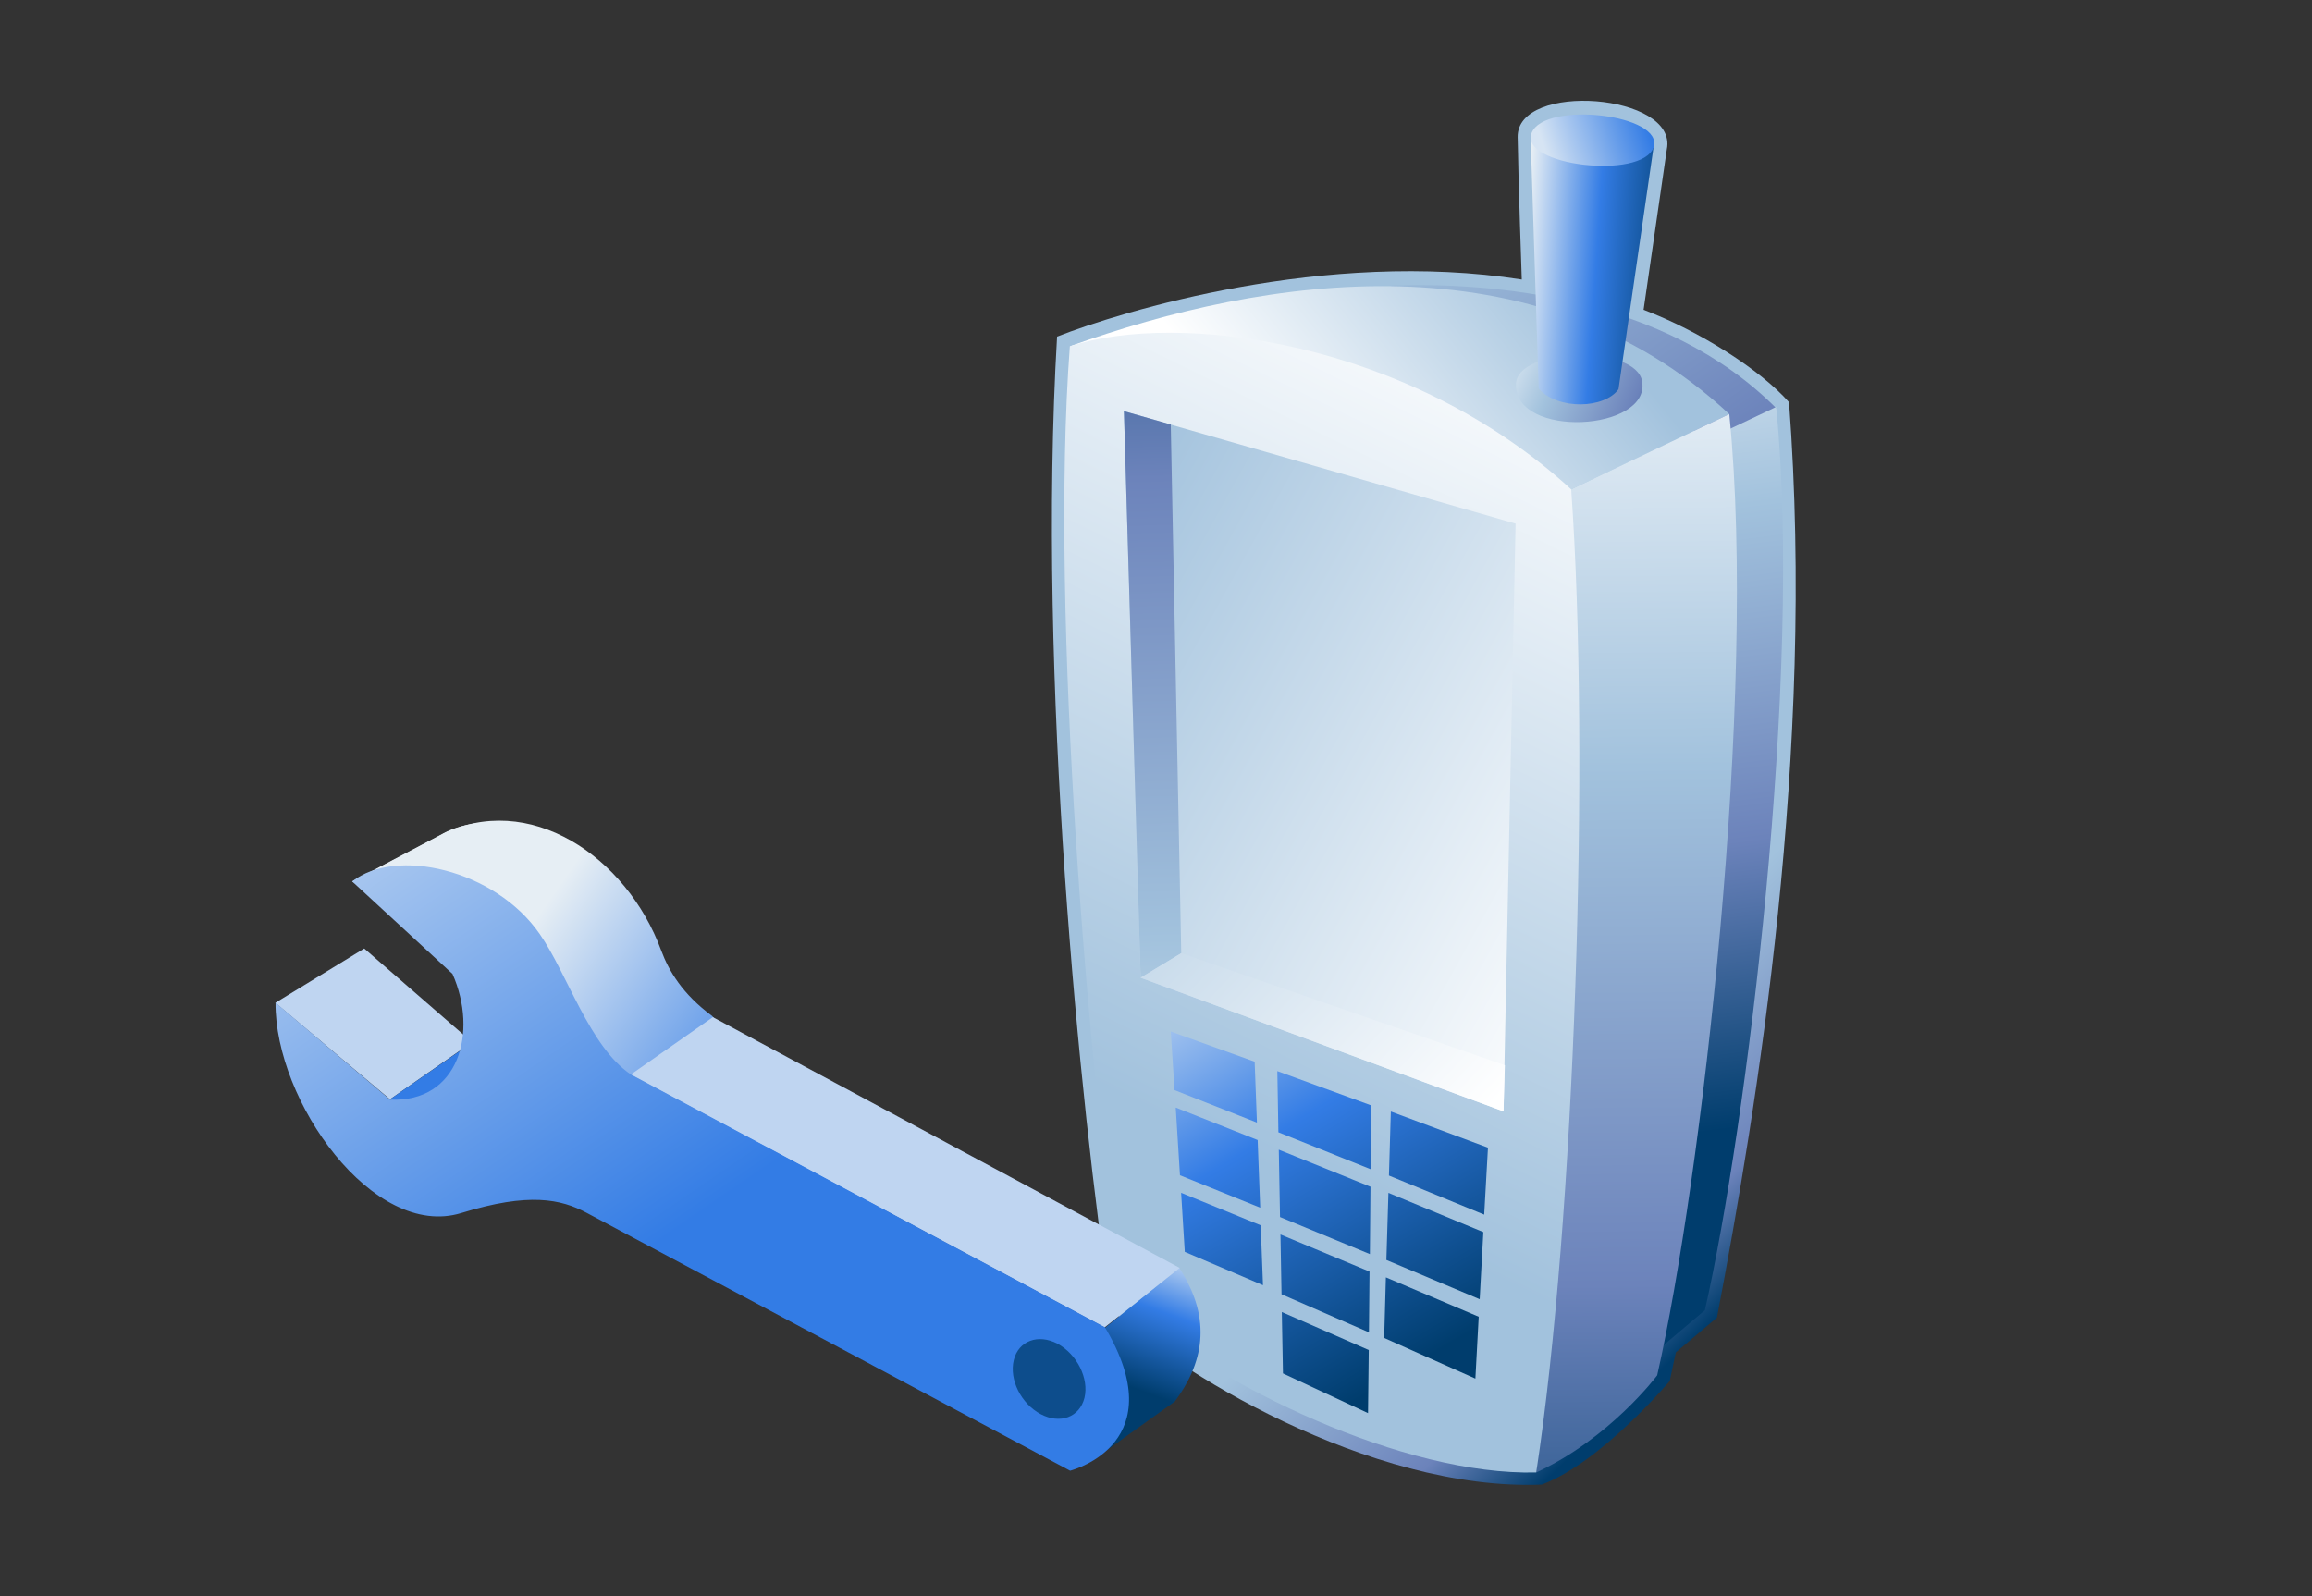 <?xml version="1.0" encoding="UTF-8"?>
<!DOCTYPE svg PUBLIC "-//W3C//DTD SVG 1.1 Tiny//EN" "http://www.w3.org/Graphics/SVG/1.1/DTD/svg11-tiny.dtd">
<svg baseProfile="tiny" version="1.1" xmlns="http://www.w3.org/2000/svg" xmlns:xlink="http://www.w3.org/1999/xlink" width="84" height="58" viewBox="0 0 84 58">
<rect x="0" y="0" width="84" height="58" fill="#333333" stroke="none"/>
<linearGradient id="_27" gradientUnits="userSpaceOnUse" x1="58.73" y1="34.81" x2="67.07" y2="43.5">
<stop stop-color="#A2C2DD" offset="0.1"/>
<stop stop-color="#6C83BB" offset="0.71"/>
<stop stop-color="#003D6D" offset="0.99"/>
</linearGradient>
<path fill="url(#_27)" d="M55.14,4.986c0.022,1.514,0.15,5.171,0.15,5.171c-7.152-1.122-14.571,1.168-16.884,2.074 C37.675,24.6,39.24,40.196,40.341,47.53c2.134,2.191,9.435,6.668,15.677,6.416c2.18-0.823,4.647-3.766,4.647-3.766 s0.169-0.798,0.221-1.038c0.212-0.18,1.495-1.266,1.495-1.266c1.453-7.639,3.584-20.465,2.619-33.26 c-1.047-1.185-3.261-2.594-5.285-3.359l0.845-5.832C60.976,3.4,55.104,2.945,55.14,4.986z"/>
<linearGradient id="_28" gradientUnits="userSpaceOnUse" x1="52.19" y1="5.02" x2="64.48" y2="22.52">
<stop stop-color="#A2C2DD" offset="0.1"/>
<stop stop-color="#6C83BB" offset="0.71"/>
<stop stop-color="#003D6D" offset="0.99"/>
</linearGradient>
<path fill="url(#_28)" d="M50.495,10.376c3.723-0.136,9.998,0.393,14.044,4.462l-2.395,1.106L50.495,10.376z"/>
<linearGradient id="_29" gradientUnits="userSpaceOnUse" x1="59.06" y1="6.7" x2="63.41" y2="40.96">
<stop stop-color="#FFFFFF" offset="0"/>
<stop stop-color="#A2C2DD" offset="0.35"/>
<stop stop-color="#6C83BB" offset="0.7"/>
<stop stop-color="#003D6D" offset="1"/>
</linearGradient>
<path fill="url(#_29)" d="M62.541,15.731L60.015,49.24l1.928-1.631c1.509-6.651,3.563-23.065,2.589-32.822 L62.541,15.731z"/>
<linearGradient id="_30" gradientUnits="userSpaceOnUse" x1="44.97" y1="18.54" x2="56.21" y2="9.5">
<stop stop-color="#FFFFFF" offset="0.15"/>
<stop stop-color="#A2C2DD" offset="1"/>
</linearGradient>
<path fill="url(#_30)" d="M38.87,12.583c7.091-2.54,16.913-4.088,23.959,2.465l-5.744,2.733L38.87,12.583z"/>
<linearGradient id="_31" gradientUnits="userSpaceOnUse" x1="59.18" y1="9.06" x2="59.72" y2="62.79">
<stop stop-color="#FFFFFF" offset="0"/>
<stop stop-color="#A2C2DD" offset="0.35"/>
<stop stop-color="#6C83BB" offset="0.7"/>
<stop stop-color="#003D6D" offset="1"/>
</linearGradient>
<path fill="url(#_31)" d="M57.085,17.781l-1.271,35.724c2.69-1.242,4.396-3.531,4.396-3.531 c1.592-7.017,3.649-24.633,2.619-34.926L57.085,17.781z"/>
<linearGradient id="_32" gradientUnits="userSpaceOnUse" x1="53.76" y1="12.52" x2="61.58" y2="15.93">
<stop stop-color="#FFFFFF" offset="0"/>
<stop stop-color="#A2C2DD" offset="0.35"/>
<stop stop-color="#6C83BB" offset="0.7"/>
<stop stop-color="#003D6D" offset="1"/>
</linearGradient>
<path fill="url(#_32)" d="M59.664,13.864c0.291,1.806-4.625,2.084-4.586,0.1C55.107,12.597,59.449,12.516,59.664,13.864 z"/>
<linearGradient id="_33" gradientUnits="userSpaceOnUse" x1="55.37" y1="9.73" x2="61.28" y2="10.13">
<stop stop-color="#E6EEF4" offset="0"/>
<stop stop-color="#337CE5" offset="0.44"/>
<stop stop-color="#003D6D" offset="0.94"/>
</linearGradient>
<path fill="url(#_33)" d="M55.609,4.909c0,0,0.296,9.19,0.295,9.216c0.712,0.784,2.397,0.725,2.9,0.017l1.272-8.784 L55.609,4.909z"/>
<linearGradient id="_34" gradientUnits="userSpaceOnUse" x1="58.11" y1="11" x2="43.39" y2="41.14">
<stop stop-color="#FFFFFF" offset="0.05"/>
<stop stop-color="#A2C2DD" offset="1"/>
</linearGradient>
<path fill="url(#_34)" d="M38.87,12.583c3.943-1.288,12.301-0.215,18.215,5.198c0.692,9.711,0.131,26.575-1.271,35.724 c-4.771,0.117-11.509-3.088-15.064-6.175C39.579,39.166,38.131,22.349,38.87,12.583z"/>
<linearGradient id="_35" gradientUnits="userSpaceOnUse" x1="61.1" y1="34.38" x2="38.14" y2="21.69">
<stop stop-color="#FFFFFF" offset="0.05"/>
<stop stop-color="#A2C2DD" offset="1"/>
</linearGradient>
<polygon fill="url(#_35)" points="40.835,14.94 41.442,35.527 54.626,40.383 55.065,19.027 "/>
<linearGradient id="_36" gradientUnits="userSpaceOnUse" x1="42.59" y1="50.85" x2="41.38" y2="3.02">
<stop stop-color="#FFFFFF" offset="0"/>
<stop stop-color="#A2C2DD" offset="0.35"/>
<stop stop-color="#6C83BB" offset="0.7"/>
<stop stop-color="#003D6D" offset="1"/>
</linearGradient>
<polygon fill="url(#_36)" points="42.917,34.636 42.536,15.423 40.835,14.94 41.442,35.527 "/>
<linearGradient id="_37" gradientUnits="userSpaceOnUse" x1="55.63" y1="44.26" x2="37.07" y2="26.75">
<stop stop-color="#FFFFFF" offset="0.15"/>
<stop stop-color="#A2C2DD" offset="1"/>
</linearGradient>
<polygon fill="url(#_37)" points="41.442,35.527 42.917,34.636 54.675,38.706 54.626,40.383 "/>
<linearGradient id="_38" gradientUnits="userSpaceOnUse" x1="56.19" y1="5.64" x2="59.79" y2="4.48">
<stop stop-color="#D6E4F3" offset="0"/>
<stop stop-color="#337CE5" offset="1"/>
</linearGradient>
<path fill="url(#_38)" d="M60.077,5.357c-0.421,1.189-4.896,0.659-4.429-0.529C56.122,3.651,60.481,4.156,60.077,5.357z "/>
<linearGradient id="_39" gradientUnits="userSpaceOnUse" x1="44.33" y1="32.3" x2="54.46" y2="49.15">
<stop stop-color="#E6EEF4" offset="0"/>
<stop stop-color="#337CE5" offset="0.44"/>
<stop stop-color="#003D6D" offset="0.94"/>
</linearGradient>
<polygon fill="url(#_39)" points="50.37,45.783 53.76,47.209 53.893,44.771 50.444,43.345 "/>
<polygon fill="url(#_39)" points="53.924,44.136 54.061,41.702 50.532,40.389 50.463,42.716 "/>
<polygon fill="url(#_39)" points="50.352,46.415 50.29,48.617 53.604,50.094 53.725,47.846 "/>
<polygon fill="url(#_39)" points="45.693,41.425 42.717,40.245 42.871,42.706 45.786,43.883 "/>
<polygon fill="url(#_39)" points="49.802,42.487 49.828,40.17 46.408,38.92 46.447,41.144 "/>
<polygon fill="url(#_39)" points="45.584,38.578 42.537,37.481 42.674,39.611 45.667,40.791 "/>
<polygon fill="url(#_39)" points="46.561,47.03 49.737,48.413 49.758,46.205 46.522,44.857 "/>
<polygon fill="url(#_39)" points="45.804,44.523 42.913,43.343 43.046,45.489 45.887,46.7 "/>
<polygon fill="url(#_39)" points="46.461,41.775 46.506,44.223 49.771,45.57 49.793,43.122 "/>
<polygon fill="url(#_39)" points="46.571,47.675 46.613,49.905 49.703,51.348 49.73,49.056 "/>
<polygon fill="#BFD5F1" points="10.004,36.439 14.169,39.946 17.15,37.869 13.233,34.466 "/>
<polygon fill="#337CE5" points="14.159,39.952 17.75,41.308 16.697,38.193 "/>
<linearGradient id="_49" gradientUnits="userSpaceOnUse" x1="19.38" y1="33.52" x2="40.17" y2="47.97">
<stop stop-color="#E6EEF4" offset="0"/>
<stop stop-color="#337CE5" offset="0.44"/>
<stop stop-color="#003D6D" offset="0.94"/>
</linearGradient>
<path fill="url(#_49)" d="M12.801,32.024l24.941,18.218L25.87,36.915c-1.074-0.791-1.572-1.64-1.844-2.37 c-1.261-3.433-4.814-5.839-8.044-4.196L12.801,32.024z"/>
<linearGradient id="_50" gradientUnits="userSpaceOnUse" x1="19.74" y1="33.64" x2="41.76" y2="48.95">
<stop stop-color="#E6EEF4" offset="0"/>
<stop stop-color="#337CE5" offset="0.44"/>
<stop stop-color="#003D6D" offset="0.94"/>
</linearGradient>
<path fill="url(#_50)" d="M19.133,29.987c-1.195-0.271-2.505-0.066-3.159,0.378l-3.178,1.676l2.979-0.504L19.133,29.987z"/>
<linearGradient id="_51" gradientUnits="userSpaceOnUse" x1="43.15" y1="45.24" x2="41.09" y2="50.78">
<stop stop-color="#E6EEF4" offset="0"/>
<stop stop-color="#337CE5" offset="0.44"/>
<stop stop-color="#003D6D" offset="0.94"/>
</linearGradient>
<path fill="url(#_51)" d="M40.145,48.249l-0.097,4.563l2.637-1.887c0.993-1.342,1.409-2.935,0.159-4.855L40.145,48.249z"/>
<polygon fill="#BFD5F1" points="22.909,39.051 25.9,36.96 42.861,46.072 40.13,48.237 "/>
<linearGradient id="_52" gradientUnits="userSpaceOnUse" x1="11.66" y1="23.98" x2="25.45" y2="44.1">
<stop stop-color="#D6E4F3" offset="0"/>
<stop stop-color="#337CE5" offset="1"/>
</linearGradient>
<path fill="url(#_52)" d="M40.145,48.229c2.48,4.163-1.077,5.16-1.265,5.212c-0.83-0.444-16.62-8.869-17.563-9.369 c-0.94-0.501-2.098-0.753-4.556,0.005c-3.193,0.983-6.781-4.062-6.75-7.646l4.16,3.526c2.493,0.115,3.21-2.443,2.269-4.568 l-3.644-3.36c1.568-1.249,5.179-0.448,6.811,1.907c1.007,1.443,1.814,4.108,3.317,5.108L40.145,48.229z"/>
<path fill="#0D4D8C" d="M37.807,51.383c0.707,0.377,1.421,0.114,1.595-0.593c0.167-0.701-0.271-1.581-0.977-1.962 c-0.704-0.373-1.421-0.108-1.592,0.593C36.66,50.132,37.099,51.005,37.807,51.383"/>
</svg>